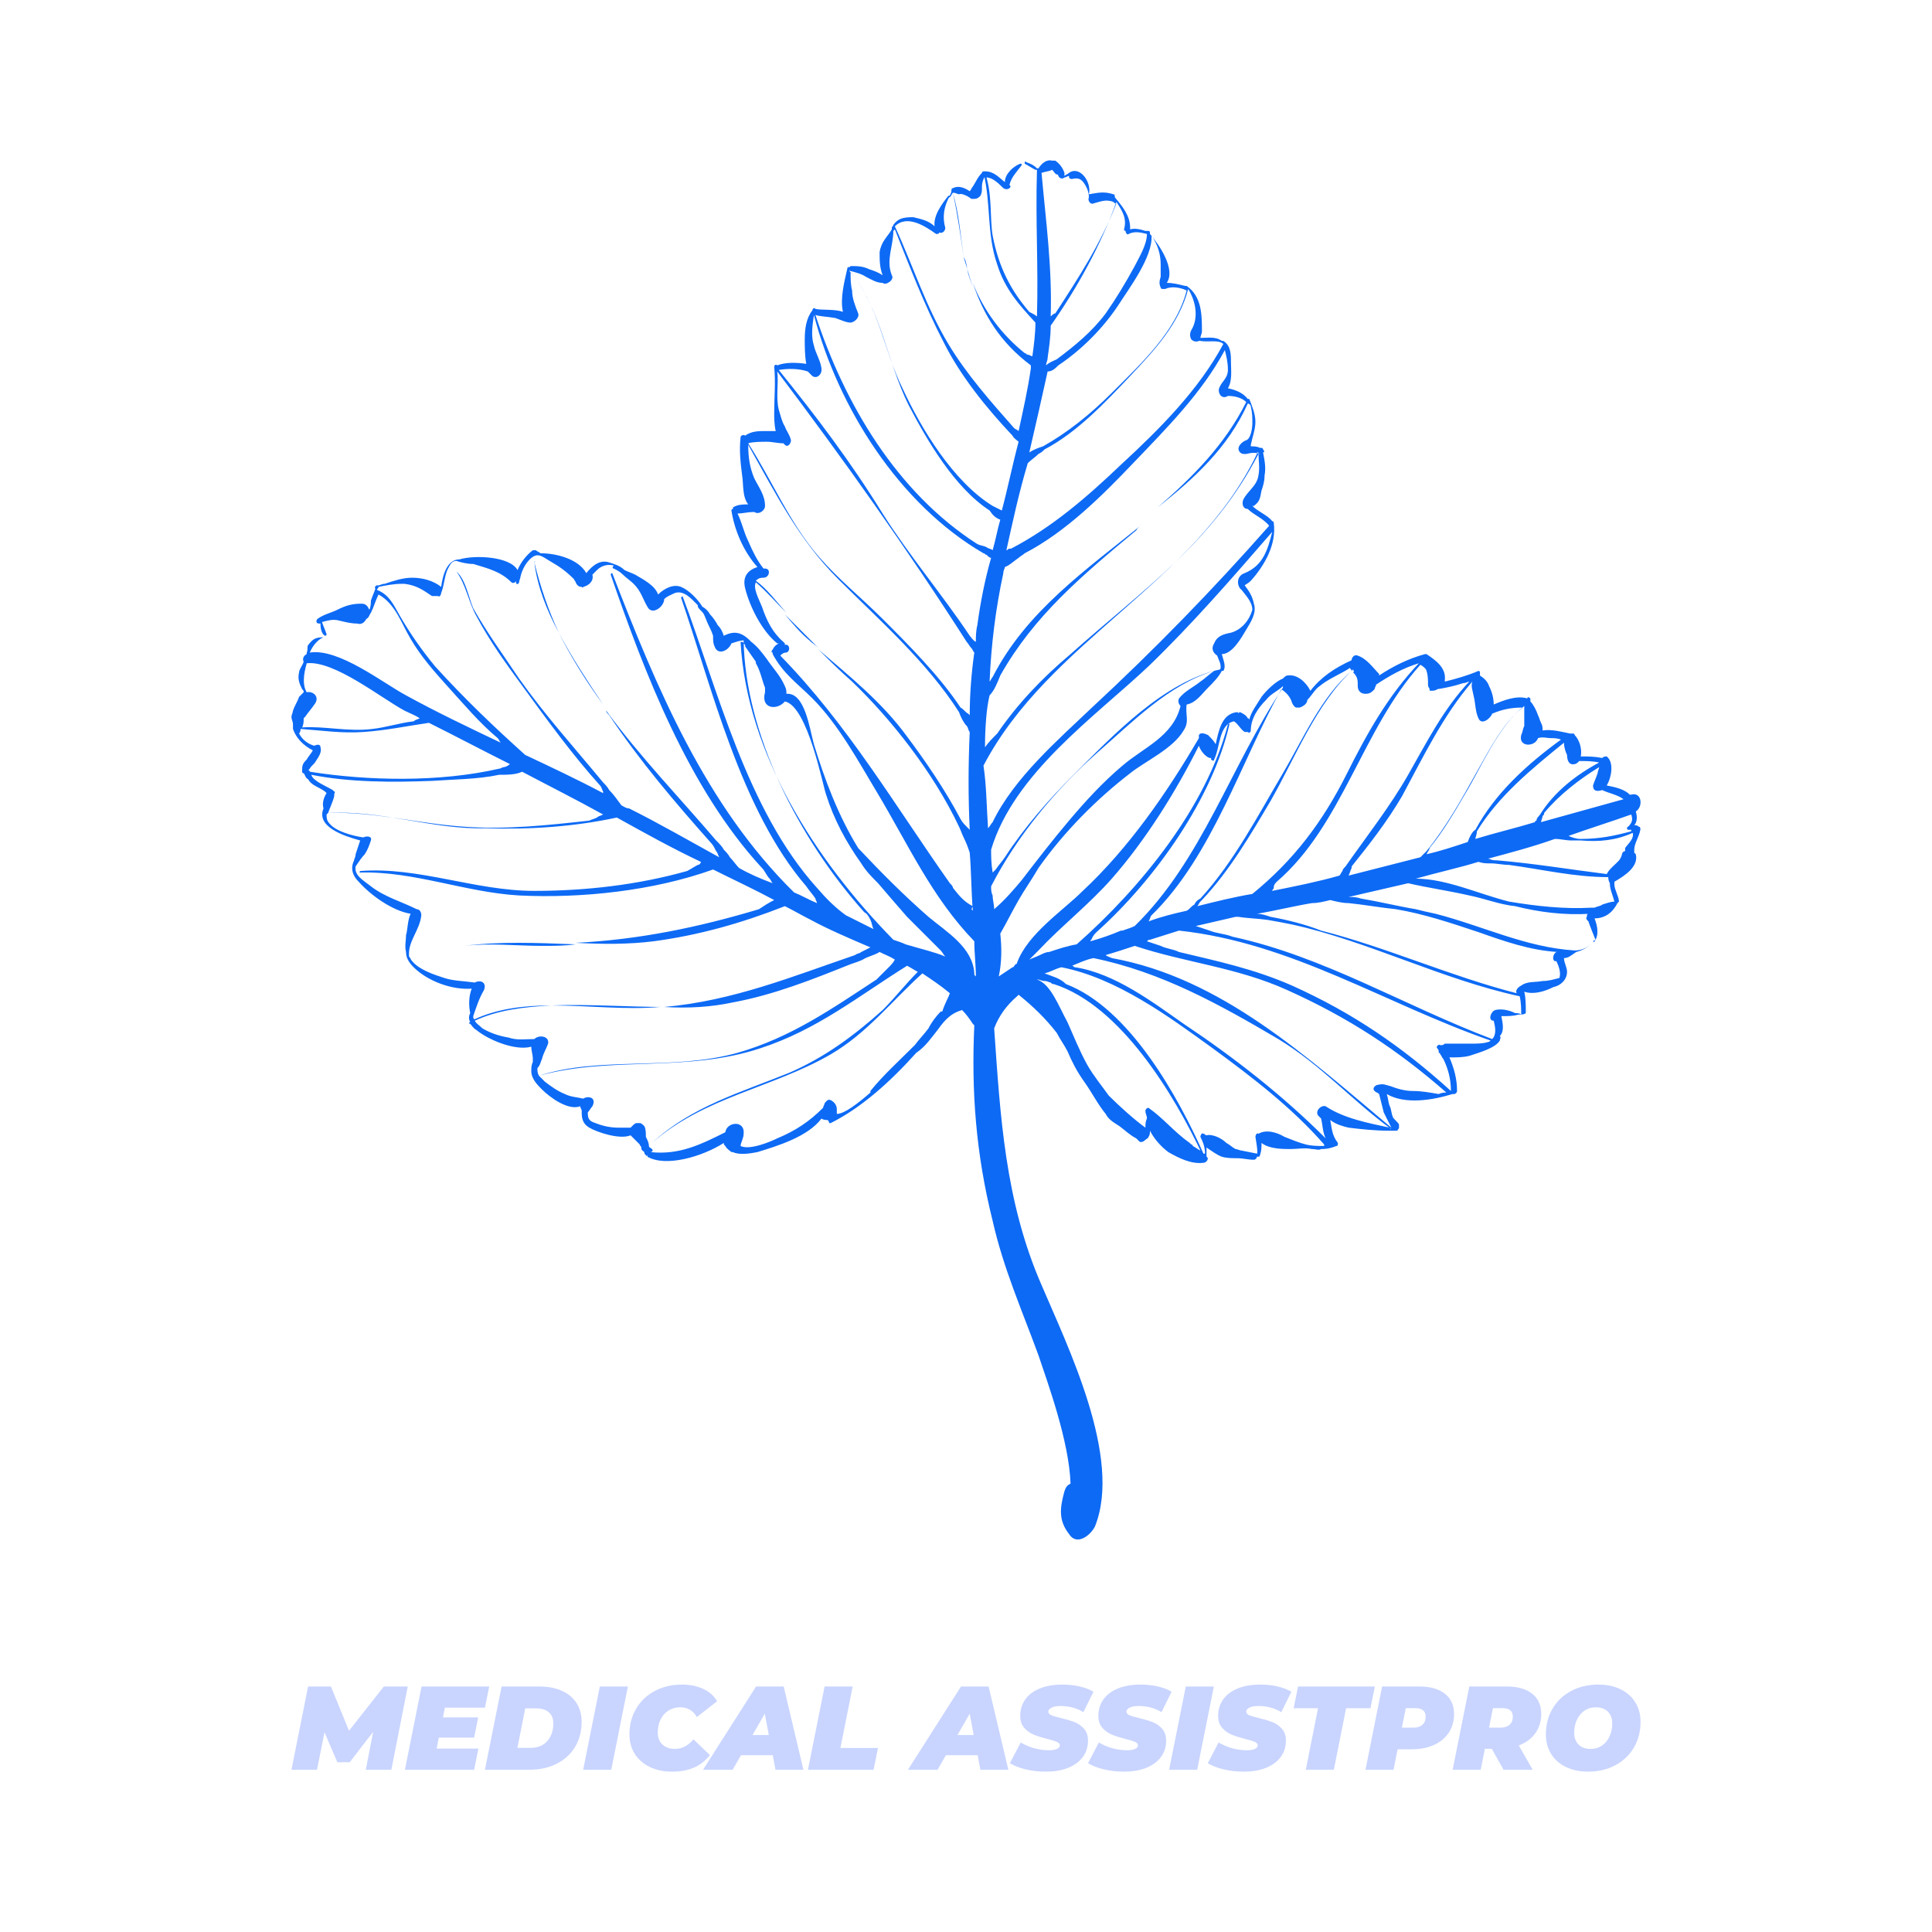 <svg version="1.1" preserveAspectRatio="none" xmlns="http://www.w3.org/2000/svg" width="500" height="500" viewBox="0 0 500 500"><svg viewBox="605.917 171.75 318.166 380" width="349.146" height="417" x="75.427px" y="41.5px" xmlns="http://www.w3.org/2000/svg" xmlns:xlink="http://www.w3.org/1999/xlink" preserveAspectRatio="none"><defs></defs><style>.aD6z1nYkhcolor065d8c50-a47e-45f2-a55c-f088043ad9c6 {fill:#C9D5FF;fill-opacity:1;}.aIptOCySncolors-0065d8c50-a47e-45f2-a55c-f088043ad9c6 {fill:#0D6AF5;fill-opacity:1;}.aIptOCySncolors-3065d8c50-a47e-45f2-a55c-f088043ad9c6 {fill:#242424;fill-opacity:1;}.aIptOCySncolors-4065d8c50-a47e-45f2-a55c-f088043ad9c6 {fill:#3F3F3F;fill-opacity:1;}.aIptOCySncolors-5065d8c50-a47e-45f2-a55c-f088043ad9c6 {fill:#A8A7A7;fill-opacity:1;}.aIptOCySncolors-6065d8c50-a47e-45f2-a55c-f088043ad9c6 {fill:#D9D9D9;fill-opacity:1;}.aIptOCySncolors-7065d8c50-a47e-45f2-a55c-f088043ad9c6 {fill:#BC9601;fill-opacity:1;}.icon2065d8c50-a47e-45f2-a55c-f088043ad9c6 {fill:#EBC42A;fill-opacity:1;}.icon3-str065d8c50-a47e-45f2-a55c-f088043ad9c6 {stroke:#777777;stroke-opacity:1;}.icon3065d8c50-a47e-45f2-a55c-f088043ad9c6 {fill:#777777;fill-opacity:1;}</style><g opacity="1" transform="rotate(0 605.917 171.75)">
<svg width="318.166" height="325.252" x="605.917" y="171.75" version="1.1" preserveAspectRatio="none" viewBox="5.1 6.28 88.312 90.279">
  <g transform="matrix(1 0 0 1 0 0)" class="aIptOCySncolors-0065d8c50-a47e-45f2-a55c-f088043ad9c6"><path d="M48.4,8.4c0.4,1.4,0.5,2.8,0.7,4.2C48.9,11.2,48.7,9.8,48.4,8.4c-0.1,0.1-0.1,0.2-0.2,0.3c0,0-0.1,0-0.1,0  c0.1-0.1,0.2-0.3,0.2-0.4c0-0.1,0-0.2,0.1-0.2c0.4-0.2,0.8,0,1.1,0.2c0.1-0.1,0.1-0.2,0.2-0.3c0.2-0.3,0.3-0.6,0.6-0.9  c0-0.1,0.1-0.1,0.2-0.1c0.6,0,0.9,0.4,1.3,0.7c0-0.5,0.5-1,1-1.2c0.1,0,0.1,0,0.1,0.1c-0.3,0.4-0.7,0.8-0.8,1.3  C52.3,8,52,8.3,51.7,8.1c-0.3-0.3-0.7-0.7-1.1-0.7c-0.1,0-0.1,0-0.1-0.1c-0.1,0.2-0.2,0.4-0.2,0.7c0,0.3,0,0.4-0.1,0.6  c-0.1,0.1-0.2,0.2-0.4,0.2c-0.1,0-0.1,0-0.2,0c-0.1-0.1-0.6-0.4-0.8-0.3C48.7,8.5,48.6,8.4,48.4,8.4C48.5,8.3,48.5,8.4,48.4,8.4z   M93,51.4c0,0.1,0,0.1,0,0.2c0,0,0.1,0.1,0.1,0.1c0.2,0.8-0.7,1.4-1.4,1.8c0,0.1,0,0.1,0,0.2c0,0.3,0.3,0.8,0.3,1.1c0,0,0,0,0,0  c0,0,0,0,0,0c0,0,0,0,0,0c0,0,0,0,0,0c0,0-0.1,0.1-0.1,0.1c0,0,0,0,0,0c-0.3,0.6-0.8,1-1.5,1c0.2,0.5,0.3,1.1,0,1.5  c0,0.1-0.1,0-0.1,0c-0.3,0.4-0.7,0.6-1.1,0.7c-0.3,0.2-0.5,0.4-0.8,0.4c0,0.3,0.2,0.6,0.2,0.9c0,0.5-0.4,0.9-0.9,1  c-0.6,0.3-1.3,0.5-1.9,0.3c0.1,0.4,0.1,0.9,0.1,1.3c0,0,0,0,0,0c0,0,0,0,0,0c0,0,0,0.1,0,0.1c-0.1,0.1-0.3,0.1-0.5,0.1  c-0.3,0.1-0.7,0.1-1.1,0.1c0.1,0.5,0.2,1-0.1,1.3c0.1,0.1,0,0.2,0,0.3c-0.3,0.5-1.4,0.8-2,1c-0.4,0.1-0.8,0.1-1.2,0.1  c0,0-0.1,0-0.1,0c0.3,0.7,0.5,1.4,0.5,2.2c0,0.1-0.1,0.2-0.2,0.2c0,0-0.1,0-0.1,0c0,0,0,0,0,0c-1.3,0.4-3.1,0.7-4.3,0  c0.1,0.3,0.1,0.6,0.2,0.8c0.1,0.2,0.1,0.5,0.2,0.7c0,0.1,0.4,0.4,0.4,0.5c0,0.1,0,0.1,0,0.2c0,0.1-0.1,0.1-0.1,0.2  c-0.1,0-0.3,0-0.4,0c0,0,0,0,0,0c-0.1,0-0.1,0-0.2,0c0,0,0,0,0,0c-0.8,0-1.8-0.1-2.6-0.2c-0.4-0.1-0.8-0.2-1.2-0.5  c0.1,0.5,0.1,1,0.5,1.5c0,0.1,0,0.2-0.1,0.2C73,71,72.7,71,72.5,71c-0.2,0.1-0.3,0-0.6,0C71.4,70.9,71,71,70.5,71  c-0.5,0-1.4,0-1.9-0.4c0,0.3,0,0.5-0.1,0.8c0,0,0,0.1-0.1,0.1c0,0,0,0-0.1,0c0,0.1-0.1,0.2-0.2,0.2c-0.4,0-0.7-0.1-1.1-0.1  c-0.3,0-0.7,0-1-0.1c-0.3-0.1-0.7-0.4-1-0.6c0,0.2,0,0.4,0,0.6c0,0,0,0,0,0c0.2,0.1,0,0.4-0.2,0.4c-0.8,0.1-1.6-0.3-2.3-0.7  c-0.4-0.3-0.9-0.8-1.2-1.4c0,0.1,0,0.3-0.1,0.4c0,0.1-0.1,0.1-0.2,0.2c-0.1,0.1-0.3,0.2-0.4,0.1c-0.1-0.1-0.1-0.1-0.2-0.2  c-0.4-0.2-0.7-0.5-1.1-0.8c-0.3-0.2-0.7-0.4-0.9-0.8c-0.5-0.6-0.9-1.4-1.4-2.1c-0.5-0.7-0.8-1.3-1.1-2c-0.2-0.4-0.5-0.8-0.7-1.2  c-0.7-0.9-1.5-1.7-2.5-2.5c0,0-0.1,0.1-0.1,0.1c-0.7,0.6-1.2,1.3-1.5,2.1c0.4,5.7,0.7,11.3,3.1,16.8c1.7,4,5.3,11.3,3.5,15.8  c-0.3,0.6-1.2,1.3-1.7,0.5c-0.7-0.9-0.6-1.7-0.3-2.8c0.1-0.3,0.2-0.4,0.4-0.5c-0.1-2.8-1.5-6.6-2.1-8.4c-1.1-3-2.3-5.7-3-8.8  c-1.1-4.4-1.4-8.5-1.2-12.8c0,0-0.1-0.1-0.1-0.1c-0.2-0.3-0.4-0.6-0.7-0.9c-0.7,0.2-1.1,0.6-1.6,1.3c-0.4,0.5-0.8,1.1-1.4,1.5  c-1.7,1.9-3.6,3.6-5.6,4.6c0,0-0.1,0-0.1,0c0-0.1-0.1-0.2-0.1-0.2c-0.1,0-0.3,0-0.4-0.1c-0.9,1.2-2.9,1.8-4.2,2.2  c-0.5,0.1-1.2,0.2-1.6,0c0,0-0.1,0-0.1,0c-0.1-0.1-0.3-0.2-0.4-0.4c-0.1-0.1-0.1-0.1-0.1-0.2c-1.4,0.9-3.8,1.6-5,0.9  c0,0,0-0.1,0-0.1c0,0,0,0,0,0c0,0,0,0,0,0c0,0-0.1,0.1-0.1,0c-0.1-0.1-0.1-0.1-0.1-0.2c-0.1-0.1-0.2-0.1-0.2-0.3  c0-0.1-0.1-0.1-0.1-0.2c-0.1-0.1-0.2-0.2-0.4-0.4c0,0-0.1-0.1-0.1-0.1c0,0,0,0-0.1-0.1c-0.7,0.3-2.2-0.2-2.7-0.5  c-0.5-0.3-0.5-0.7-0.5-1.1c0-0.1-0.1-0.2-0.1-0.3c0,0,0,0,0,0c-0.8,0.3-2-0.6-2.5-1.1c-0.3-0.3-0.7-0.7-0.7-1.2c0-0.2,0-0.4,0.1-0.6  c0-0.1,0-0.1,0-0.2c0-0.3-0.1-0.5-0.1-0.8c-1.1,0.3-2.9-0.5-3.6-1.1c-0.2-0.1-0.3-0.3-0.4-0.4c0,0,0,0,0,0c-0.1,0-0.1-0.1,0-0.1  c-0.1-0.2-0.1-0.4,0-0.6c-0.1-0.5-0.1-1.1,0.1-1.6c-1.3,0.1-2.9-0.5-3.8-1.4c-0.4-0.4-0.5-0.7-0.5-1c-0.1-0.4,0-0.7,0-1.1  c0.1-0.3,0.1-1,0.3-1.4c-1.2-0.2-2.6-1.2-3.4-2.1C9,53,9,52.5,9.2,52.1c0-0.1,0.1-0.2,0.1-0.4c0.1-0.3,0.2-0.6,0.3-0.9  c-1.1-0.3-2.9-0.9-2.4-2.1c-0.1-0.3,0-0.7,0.2-1c0,0,0,0-0.1-0.1c-0.4-0.3-0.9-0.4-1.1-0.8C6,46.7,6,46.5,5.9,46.4  c0,0-0.1,0-0.1-0.1c0-0.4,0-0.5,0.3-0.8c0.1-0.2,0.3-0.4,0.4-0.6c-0.6-0.3-1.1-0.8-1.3-1.4c0-0.1,0-0.2,0-0.3c0-0.2-0.1-0.3-0.1-0.5  c0-0.1,0.1-0.3,0.1-0.4c0.1-0.3,0.3-0.6,0.4-0.9c0.1-0.1,0.2-0.2,0.3-0.3C5.9,41,5.9,41,5.8,40.9c-0.2-0.4-0.3-0.7-0.2-1.1  c0-0.2,0.2-0.4,0.3-0.7c-0.1-0.2,0-0.4,0.2-0.5c0,0,0,0,0-0.1c0.1-0.2,0-0.4,0.1-0.5c0.3-0.4,0.5-0.5,1-0.5c0,0,0,0,0,0  c-0.3,0.1-0.7,0.5-0.9,1c1.9-0.3,4.8,2,6.3,2.8c2,1.1,4.1,2.1,6.2,3.1c-0.1-0.1-0.1-0.2-0.2-0.3c-1.2-1-2.2-2.2-3.2-3.3  c-0.9-1-1.8-2-2.5-3.2c-0.6-1-1-2.3-2.1-2.9c-0.2,0.4-0.3,0.8-0.5,1.2c-0.1,0.1-0.1,0.3-0.3,0.4c0,0,0,0,0,0  c-0.1,0.2-0.3,0.4-0.6,0.3c-0.4,0-0.8-0.1-1.2-0.2c-0.4-0.1-0.7,0-1.1,0.1c0.1,0.3,0.2,0.5,0.3,0.8c0,0.1-0.1,0.1-0.1,0.1  C7.1,37.3,7,37,7,36.6c0,0,0,0-0.1,0c-0.2,0-0.2-0.2-0.1-0.3c0.4-0.3,0.9-0.4,1.3-0.6c0.6-0.3,1-0.4,1.6-0.4c0.3,0,0.4,0.2,0.5,0.4  c0.1-0.2,0.1-0.5,0.1-0.6c0.1-0.3,0.2-0.5,0.3-0.8c-0.1,0,0-0.2,0.1-0.2c0,0,0.1,0,0.1,0c0,0,0,0,0,0c0.1,0,0.2-0.1,0.4-0.1  c0.6-0.2,1.2-0.4,1.8-0.4c0.7,0,1.4,0.2,1.9,0.6c0,0,0,0,0,0c0.1-0.8,0.4-1.8,1.2-1.8c1-0.3,3.3-0.2,3.8,0.7c0.2-0.5,0.6-1,1-1.3  c0,0,0.1,0,0.2,0c0.1,0.1,0.2,0.1,0.3,0.2c1.1,0,2.5,0.4,3,1.3c0.4-0.5,0.9-0.9,1.5-0.7c0.3,0.1,0.7,0.2,1,0.5  c0.2,0.1,0.5,0.2,0.7,0.3c0.5,0.3,1.3,0.7,1.5,1.3c0.4-0.4,1-0.7,1.5-0.5c0.5,0.2,1.1,0.8,1.4,1.3c0.2,0.1,0.4,0.3,0.5,0.5  c0.2,0.2,0.4,0.5,0.5,0.7c0.2,0.2,0.3,0.4,0.4,0.7c0.6-0.3,1.1-0.3,1.7,0.3c0,0,0,0,0.1,0.1c0.4,0.3,0.7,0.7,1,1.1  c0.4,0.6,0.9,1.1,1.2,1.8c0.1,0.2,0.1,0.3,0.1,0.5c1.2-0.1,1.5,2.2,1.8,3.3c0.7,2.3,1.6,4.7,2.9,6.8c1.5,1.6,3,3.1,4.6,4.5  c1.2,1,2.9,2,3,3.7c0,0,0,0.1,0,0.1c0,0,0.1,0.1,0.1,0.1c0-0.8-0.1-1.5-0.1-2.3c-2.8-2.9-4.3-6.3-6.4-9.8c-1.2-2-2.5-4.4-4.2-6.1  c-1-1-1.9-1.6-2.6-2.9c0,0,0,0,0-0.1c-0.1,0-0.1-0.1,0-0.2c0.1-0.2,0.2-0.3,0.4-0.4c0,0-0.1,0-0.1,0c-1-0.8-1.8-2.4-2.1-3.6  c-0.2-0.8,0.2-1.2,0.8-1.4c-0.9-1-1.5-2.4-1.7-3.7c0,0,0-0.1,0.1-0.1c0,0,0-0.1,0-0.1c0.3-0.2,0.7-0.2,1-0.2  c-0.4-0.5-0.3-1.3-0.4-1.9c-0.1-0.8-0.2-1.6-0.1-2.5c0-0.1,0.2-0.2,0.3-0.1c0.4-0.3,0.9-0.3,1.3-0.3c0.2,0,0.4,0,0.7,0  c-0.1-0.4-0.1-0.9-0.1-1.2c0-1,0.1-2,0-3c0-0.1,0.1-0.2,0.2-0.1c0.5-0.2,1.2-0.2,1.9-0.1c-0.1-0.5-0.1-1.2-0.1-1.6  c0-0.7,0.1-1.4,0.5-1.9c0,0,0,0,0,0c0-0.1,0.1-0.2,0.2-0.1c0.3,0.1,1.3,0,1.8,0.2c-0.2-0.9,0.1-2,0.3-2.9c0,0,0.1-0.1,0.1,0  c0,0,0.1-0.1,0.1-0.1c0.4,0,0.8,0,1.2,0.2c0.3,0.1,0.6,0.2,0.9,0.4c-0.2-0.5-0.2-1-0.2-1.5c0.1-0.7,0.5-1,0.8-1.5c0,0,0,0,0-0.1  c0-0.1,0.1-0.1,0.1-0.2c0,0,0,0,0,0c0,0,0,0,0,0c0.3-0.4,0.6-0.5,1.3-0.5c0.4,0.1,1,0.2,1.4,0.6c-0.1-0.7,0.5-1.5,0.9-2  c0,0,0.1,0,0.1,0c-0.4,0.7-0.5,1.4-0.3,2.1c0,0.2-0.2,0.4-0.4,0.3c0,0.1-0.1,0.1-0.2,0.1c-0.7-0.5-1.9-1.3-2.7-0.5  c1.2,2.6,2,5.2,3.5,7.7c1.2,2,2.8,3.8,4.3,5.5c0.1,0.1,0.2,0.1,0.3,0.2c0.3-1.4,0.6-2.7,0.8-4.1c0-0.1,0-0.1,0-0.2  c-2-1.5-3.1-3.3-3.8-5.4c0.7,1.8,1.9,3.4,3.4,4.6c0.1,0,0.1,0.1,0.2,0.1c0.1,0,0.2,0.1,0.3,0.1c0.1-0.7,0.2-1.5,0.2-2.2  c-1.1-1.2-2-2.2-2.5-3.8c-0.7-2-0.4-4-0.9-6c0,0,0-0.1,0.1,0C51,8.5,50.8,10,51,11.2c0.4,2.1,1.2,3.6,2.4,5c0.2,0.1,0.4,0.2,0.5,0.3  c0.1-3.2-0.1-6.3,0-9.5c0,0,0-0.1,0-0.1c0,0,0,0,0,0c0,0,0,0,0,0c0,0,0,0-0.1,0c-0.2-0.1-0.5-0.3-0.7-0.4c0,0,0,0,0-0.1c0,0,0,0,0,0  c0,0,0-0.1,0.1,0c0,0,0,0,0,0c0.3,0.1,0.5,0.2,0.7,0.4c0,0,0,0,0,0c0,0,0,0,0,0c0,0,0,0,0,0c0,0,0,0,0.1,0c0.2-0.3,0.5-0.6,0.9-0.5  c0.1,0,0.2,0,0.2,0c0.3,0.2,0.5,0.5,0.6,0.8c0,0.1,0,0.1,0,0.2c0.1-0.1,0.2-0.1,0.3-0.2c0,0,0,0,0,0c0.7-0.5,1.5,0.6,1.3,1.4  c0.6-0.1,1-0.2,1.6,0c0.1,0,0.1,0.1,0.1,0.2c0.5,0.6,1,1.2,1,2c0,0,0,0.1,0,0.1c0.3-0.1,0.7,0,1,0.1c0,0,0.1,0,0.1,0l0,0  c0,0,0.1,0,0.1,0c0.1,0,0.1,0.1,0.1,0.2c0.6,0.7,1.7,2.3,1.1,3.2c0.4,0,0.8,0.1,1.2,0.2c0,0,0.1,0,0.1,0c1,0.7,1,1.9,1,3  c0,0.1-0.1,0.3-0.1,0.4c0.5,0,1-0.1,1.4,0.2c0,0,0,0,0.1,0c0.5,0.3,0.5,0.9,0.5,1.4c0,0.5,0.1,1.2-0.2,1.7c0.5,0.1,1,0.3,1.3,0.7  c0,0,0.1,0,0.1,0c0.2,0.5,0.4,1,0.4,1.5c0,0.5-0.2,1-0.3,1.5c0,0,0,0,0,0.1c0.2,0,0.4,0,0.6,0.1c0,0,0.1,0,0.1,0c0,0,0,0,0,0  c0,0,0.1,0,0.1,0.1c0.1,0.1,0.1,0.2,0,0.2c0.1,0.5,0.2,1,0.1,1.5c0,0.4-0.1,0.7-0.2,1c-0.1,0.5-0.1,0.7-0.5,1c0,0,0,0-0.1,0  c0.4,0.4,1,0.6,1.3,1c0,0,0.1,0,0.1,0.1c0.2,1.4-0.6,2.8-1.5,3.8c-0.2,0.2-0.3,0.2-0.4,0.3c0.3,0.4,0.5,0.7,0.6,1.2c0,0,0,0,0,0  c0.2,0.6-0.2,1.2-0.5,1.7c-0.3,0.5-0.9,1.6-1.6,1.6c0.1,0.4,0.3,0.8,0.1,1.1c0,0,0,0-0.1,0c-0.2,0.4-0.6,0.8-0.9,1.1  c-0.4,0.4-0.8,1-1.4,1.1c-0.1,0.7,0.2,1.1-0.2,1.7c-0.7,1.2-2.5,2-3.5,2.8c-2.2,1.7-4.3,3.8-6,6.2c-0.4,0.7-0.9,1.4-1.3,2.1  c-0.4,0.7-0.8,1.5-1.2,2.2c0.1,0.9,0.1,1.9-0.1,2.8c0.3-0.2,0.6-0.4,0.9-0.6c0.1,0,0.1-0.1,0.2-0.2c0,0,0.1,0,0.1-0.1  c0.7-1.9,3-3.4,4.3-4.7c3-2.8,5.5-6.4,7.6-10c0-0.1,0-0.2,0-0.2c0.1-0.2,0.4-0.1,0.6,0c0.2,0.2,0.4,0.4,0.5,0.6  c0.2-0.9,0.4-2,1.4-2.1c0.1,0,0.1,0.1,0.1,0.1c0,0,0,0,0,0c0,0,0,0,0,0c0,0,0-0.1,0.1-0.1c0.2,0.1,0.4,0.2,0.5,0.4  c0.1,0,0.1,0.1,0.1,0.1c0.1-0.5,0.5-1,0.8-1.5c0.3-0.4,0.9-1,1.4-1.2c0.1-0.1,0.2-0.2,0.3-0.2c0.6-0.1,1.2,0.4,1.5,1c0,0,0,0,0,0  c0.7-0.9,1.6-1.5,2.7-2c0-0.2,0.2-0.4,0.4-0.3c0.6,0.2,1,0.8,1.4,1.2c0,0,0,0.1,0,0.1c0.9-0.6,1.9-1.1,3-1.4c0.1,0,0.1,0,0.1,0  c0.6,0.4,1.3,0.9,1.2,1.7c0,0,0,0,0,0.1c0.8-0.2,1.5-0.4,2.2-0.7c0,0,0.1,0,0.1,0.1c0,0.1,0,0.1,0,0.2c0.3,0.2,0.5,0.4,0.6,0.7  c0.2,0.4,0.3,0.8,0.3,1.2c0.7-0.3,1.5-0.6,2.2-0.4c0,0,0,0,0,0c0,0,0,0,0,0c0-0.1,0.1-0.1,0.2,0c0,0.1,0,0.1,0,0.2c0,0,0,0,0,0  c0.2,0.2,0.4,0.6,0.5,0.9c0.1,0.2,0.1,0.3,0.2,0.5c0.1,0.2,0.1,0.3,0.1,0.5c0.6-0.1,1.3,0.1,1.8,0.2c0,0,0.1,0,0.1,0c0,0,0,0,0,0  c0,0,0.1,0,0.1,0c0.1,0,0.1,0.1,0.1,0.1c0.3,0.3,0.5,0.9,0.4,1.4c0.5,0,0.9,0,1.4,0.1c0.1-0.1,0.2-0.1,0.3-0.1c0,0,0,0,0,0  c0.5,0.4,0.3,1.4,0,1.9c0,0,0,0,0,0c0.5,0.1,1,0.2,1.4,0.5c0,0,0.1,0.1,0.1,0.1c0,0,0.1,0,0.1,0c0.7-0.2,0.8,0.8,0.3,1.1  c0.1,0.3,0.1,0.7-0.1,0.9c0.1,0,0.2,0,0.3,0.1c0.1,0,0.1,0.1,0.1,0.2C93.3,50.6,93,51,93,51.4z M34.5,37.8c0.4,7.3,4.9,14.3,10,19.5  c0.3,0.1,0.6,0.2,0.8,0.3c1,0.3,1.9,0.5,2.6,0.8c-0.1-0.1-0.2-0.3-0.3-0.4c-0.7-0.7-1.5-1.5-2.2-2.2c-0.7-0.8-1.3-1.5-1.9-2.2  c-0.4-0.4-0.8-0.8-1.1-1.3c-1-1.4-1.8-2.9-2.3-4.5c-0.2-0.5-1.2-5.8-2.7-6.1c-0.5,0.6-1.6,0.5-1.3-0.6c0-0.1,0-0.2,0-0.3  c-0.2-0.5-0.3-1.1-0.6-1.6c0,0,0,0,0-0.1c-0.2-0.3-0.5-0.7-0.7-1c0,0,0-0.1,0-0.1c0,0,0,0-0.1-0.1C34.7,37.8,34.6,37.8,34.5,37.8z   M15,34.9C15,34.9,15,34.9,15,34.9C15,34.9,15,34.9,15,34.9C15,34.9,15,34.9,15,34.9z M20.4,45.2c1.7,0.8,3.4,1.6,5.1,2.5  c0,0,0-0.1,0-0.1c-0.1-0.2-0.1-0.3-0.2-0.4c-1.8-2-3.4-4.2-5-6.4c-1.1-1.5-2.2-3-3.1-4.7c-0.5-0.9-0.7-2.1-1.3-2.9c0,0,0-0.1,0,0  c0.6,0.5,0.8,1.7,1.1,2.4c0.9,1.6,2,3.1,3,4.6c1.7,2.4,3.6,4.5,5.5,6.8c0.1,0.1,0.3,0.3,0.4,0.5c0.3,0.3,0.5,0.6,0.8,1  c0.2,0.1,0.3,0.2,0.5,0.2c2,1,3.9,2.1,5.9,3.2c-0.1-0.2-0.1-0.3-0.2-0.4c-0.1-0.2-0.2-0.4-0.3-0.5c-2.4-2.7-4.7-5.4-6.7-8.4  c-0.1-0.1-0.2-0.2-0.2-0.3c2.2,3,4.9,5.8,7.2,8.5c0.2,0.2,0.4,0.4,0.5,0.6c0.1,0.1,0.3,0.3,0.4,0.5c0.2,0.2,0.4,0.5,0.6,0.7  c0.7,0.4,1.4,0.7,2.2,1c-0.1-0.1-0.1-0.2-0.2-0.3c-0.2-0.2-0.3-0.5-0.5-0.7c-4.8-5.2-7.7-12.8-9.9-19.2c0-0.1,0.1-0.1,0.1-0.1  c2.9,7.5,6.1,15.2,11.9,20.9c0.5,0.2,1,0.5,1.5,0.7c0-0.1-0.1-0.2-0.1-0.3c-0.2-0.3-0.4-0.5-0.6-0.8c-4.3-5-6.2-13.1-8.2-18.9  c0,0,0.1-0.1,0.1-0.1c2.3,6.1,4.2,14,8.8,19.1c0,0,0,0,0,0c0,0,0,0,0,0c0.6,0.7,1.2,1.3,1.9,1.8c0.6,0.3,1.2,0.6,1.8,0.9  c-0.1-0.2-0.1-0.4-0.2-0.6c-0.1-0.2-0.2-0.4-0.4-0.5c-4.3-4.8-7.8-11.7-7.9-17.8c-0.2,0-0.5,0.1-0.8,0.2c-0.2,0.5-0.9,0.8-1.1,0.2  c-0.1-0.2-0.1-0.4-0.1-0.7c-0.1-0.3-0.2-0.5-0.3-0.7c-0.1-0.2-0.2-0.5-0.3-0.7c-0.1-0.2-0.3-0.3-0.4-0.5c0,0,0-0.1,0-0.1  c-0.4-0.4-0.9-1-1.5-0.8c-0.2,0.1-0.5,0.2-0.7,0.4c0,0.5-0.8,1.1-1.1,0.5c-0.3-0.5-0.4-1-0.9-1.5c-0.2-0.2-0.5-0.4-0.7-0.6  c-0.2-0.2-0.4-0.3-0.6-0.4c-0.1,0-0.1-0.1,0-0.2c-0.4-0.1-0.8,0-1.1,0.3c-0.1,0.1-0.2,0.2-0.3,0.3c0.1,0.4-0.2,0.7-0.6,0.8  c0,0,0,0,0,0c0,0.1-0.1,0-0.1,0c-0.2,0-0.3-0.1-0.4-0.3c0-0.1-0.1-0.1-0.1-0.2c-0.5-0.5-0.9-0.8-1.6-1.2c-0.5-0.3-0.8-0.6-1.3-0.1  c-0.3,0.3-0.5,0.7-0.6,1.1c0,0,0,0,0,0c0,0,0,0,0,0c0,0.1-0.1,0.3-0.1,0.4c0,0.1-0.2,0.2-0.2,0c0,0,0,0,0-0.1c0,0.1-0.2,0.2-0.3,0.1  c-0.7-0.7-1.5-0.9-2.5-1.2c-0.4,0-0.8-0.1-1.1-0.2c-0.3,0-0.4,0.2-0.6,0.6c-0.2,0.5-0.2,1-0.4,1.5c0,0,0,0,0,0  c0,0.1-0.1,0.3-0.2,0.2c0,0,0,0-0.1,0c-0.1,0-0.2,0-0.3,0c-0.6-0.4-1-0.7-1.8-0.8c-0.1,0-0.2,0-0.2,0c-0.5,0-1,0.1-1.5,0.2  c0,0.1-0.1,0.1-0.1,0.2c0.8,0.3,1.1,1,1.5,1.7c0.7,1.2,1.4,2.2,2.3,3.3C16.5,41.6,18.4,43.4,20.4,45.2z M5.8,43.4  c1.5-0.1,3,0.3,4.6,0.1c0.9-0.1,1.8-0.4,2.7-0.5c0.1-0.1,0.2-0.1,0.4-0.2c-0.3-0.2-0.6-0.3-1-0.5c-1.5-0.8-4.6-3.3-6.4-3.1  c0,0,0,0,0,0c-0.2,0.7-0.3,1.4,0,1.9c0.4-0.1,0.9,0.3,0.5,0.8c-0.2,0.3-0.4,0.5-0.6,0.8c0,0,0,0-0.1,0.1C5.9,43,5.9,43.2,5.8,43.4z   M6.3,46.3c3.8,0.6,8.5,0.7,12.4-0.2c0.1,0,0.2-0.1,0.3-0.1c0.1,0,0.3-0.1,0.4-0.2c-1.8-0.9-3.5-1.8-5.3-2.7  c-1.4,0.2-2.8,0.5-4.3,0.6c-1.4,0.1-2.7-0.1-4.1-0.2c0,0.2-0.1,0.3-0.1,0.3c0.2,0.4,0.6,0.7,1,0.8c0.2-0.1,0.4-0.1,0.4,0.1  c0.1,0.3-0.1,0.6-0.3,0.9c-0.1,0.2-0.3,0.3-0.4,0.5c0,0-0.1,0.1-0.1,0.1C6.3,46.2,6.3,46.3,6.3,46.3z M7.8,47.5  C7.9,47.5,7.9,47.5,7.8,47.5c0.1,0.1,0.1,0.1,0.1,0.1c0.1,0,0,0.1,0,0.2c0,0,0,0.1,0,0.1c-0.1,0.4-0.3,0.8-0.4,1.1  c3-0.1,5.9,0.7,8.9,0.9c2.8,0.2,5.5-0.1,8.2-0.4c0.2-0.1,0.3-0.1,0.5-0.2c0.1-0.1,0.2-0.1,0.4-0.2c-1.8-1-3.6-1.9-5.3-2.8  c-0.4,0.2-1,0.2-1.5,0.2c-1.4,0.3-3,0.3-4.4,0.4c-2.6,0.1-5.4,0.1-7.9-0.4C6.5,46.9,7.3,47.2,7.8,47.5z M21.3,66.2  c4-1.3,8.7-0.3,13-1.5c3.5-1,6.2-2.9,9.1-4.8c0.3-0.3,0.5-0.5,0.8-0.8c0.1-0.1,0.3-0.3,0.4-0.5c-0.3-0.2-0.6-0.3-1-0.5  c-0.3,0.2-0.8,0.3-1.1,0.5c-0.2,0.1-0.5,0.2-0.8,0.3c-2.5,1-5,2-7.7,2.5c-1.4,0.3-2.9,0.4-4.5,0.3c4.5-0.4,8.4-2,12.5-3.4  c0.1-0.1,0.3-0.1,0.4-0.2c0.2-0.1,0.4-0.2,0.6-0.3c-1.4-0.6-2.8-1.2-3.9-1.8c-0.6-0.3-1.1-0.6-1.7-0.9c-2.8,1.1-5.6,1.9-8.6,2.3  c-1.6,0.2-3.3,0.2-5.1,0.1c4.1-0.2,8-1,12-2.2c0.3-0.2,0.6-0.4,1-0.6c0,0,0,0,0,0c-1.3-0.7-2.6-1.3-4-2c-3.9,1.4-8.6,1.9-12.7,1.7  c-3.5-0.2-6.9-1.6-10.4-1.5c-0.1,0,0-0.1,0-0.1c3.8-0.3,7.5,1.3,11.4,1.3c3.4,0,6.8-0.4,10-1.3c0.2-0.1,0.5-0.3,0.7-0.4  c0.1,0,0.2-0.1,0.2-0.2c-1.9-0.9-3.7-1.9-5.5-2.9c-2.8,0.6-5.7,0.8-8.6,0.7C14.4,50.1,11,48.8,7.5,49c0,0,0,0-0.1,0.1  c0,0.2,0,0.4,0.2,0.6c0.4,0.5,1.5,0.8,2.2,0.9c0.2-0.1,0.6-0.1,0.5,0.2c-0.1,0.3-0.2,0.6-0.4,0.9c-0.2,0.2-0.4,0.5-0.6,0.8  c-0.1,0.6,0.5,0.9,1,1.3c0.9,0.7,2,1,3,1.5c0,0,0,0,0,0c0.2,0,0.3,0.2,0.3,0.4c-0.1,1-0.9,1.7-0.8,2.7c0.1,0.1,0.1,0.2,0.2,0.3  c1.1-0.5,2.2-0.7,3.3-0.9c-1.1,0.2-2.2,0.4-3.3,0.9c0.5,0.6,1.5,0.9,2.1,1.1c0.6,0.2,1.3,0.2,2,0.3c0.4-0.2,0.8,0,0.6,0.5  c-0.3,0.5-0.5,1.1-0.7,1.7c0,0.1,0,0.2,0.1,0.2c1.5-0.7,3.3-0.9,5-0.9c-1.8,0.1-3.5,0.3-5,1c0.1,0.2,0.3,0.3,0.5,0.5  c0.5,0.3,1.1,0.5,1.7,0.6c0.6,0.2,1.1,0.1,1.7,0.1c0.3-0.3,1-0.2,0.9,0.3c-0.1,0.3-0.3,0.6-0.4,1c-0.1,0.2-0.1,0.4-0.3,0.6  c0,0,0,0,0,0C21.2,65.9,21.2,66,21.3,66.2z M48.2,60.8c-0.6-0.5-1.2-0.9-1.8-1.3c-2,1.8-3.6,3.9-6,5.3c-3.8,2.2-8.3,2.8-11.7,5.8  c0,0,0,0,0,0c2.6-2.4,5.8-3.3,9-4.6c2.3-1,4.2-2.4,6.1-4.1c0.8-0.8,1.5-1.7,2.3-2.5c-0.2-0.1-0.5-0.3-0.7-0.4  c-3.2,2-5.9,4.2-9.6,5.4c-4.8,1.6-9.8,0.5-14.5,1.8c0.1,0.1,0.2,0.2,0.4,0.4c0.4,0.3,0.8,0.6,1.3,0.8c0.4,0.2,0.8,0.2,1.2,0.3  c0.3-0.2,0.9-0.1,0.6,0.5c-0.1,0.1-0.2,0.3-0.3,0.4c0,0,0,0.1,0,0.1c0,0.4,0.2,0.5,0.5,0.6c0.5,0.2,1,0.3,1.5,0.3c0.3,0,0.6,0,0.8,0  c0,0,0.1-0.1,0.1-0.1c0.1-0.1,0.2-0.2,0.3-0.2c0.1,0,0.1,0,0.2,0c0.1,0,0.2,0.1,0.3,0.2c0.1,0.2,0.1,0.4,0.1,0.7  c0.1,0.2,0.2,0.4,0.2,0.6c0,0,0,0,0,0c0,0.1,0.1,0.1,0.2,0.2c0.1,0.1,0,0.2-0.1,0.2c1.9,0.2,3.3-0.5,4.9-1.3  c0.1-0.7,1.3-0.8,1.2,0.1c0,0.3-0.2,0.6-0.2,0.8c0.6,0.3,2-0.3,2.4-0.5c1.2-0.5,2.1-1.1,3-2c0-0.1,0.1-0.2,0.1-0.3  c0.1-0.1,0.2-0.3,0.4-0.2c0.2,0.1,0.4,0.3,0.4,0.6c0,0.1,0,0.2,0,0.3c0.5,0,1.4-0.7,2.2-1.4c0,0,0,0,0-0.1c0.8-1,1.9-2,2.9-3  c0.3-0.4,0.6-0.7,0.9-1.1c0.2-0.4,0.5-0.8,0.8-1.1c0,0,0,0,0.1,0C47.9,61.4,48.1,61.1,48.2,60.8z M59.1,9c-1,2.8-2.6,5.7-4.3,8.1  c0,0.7-0.1,1.4-0.2,2.1c0,0.2-0.1,0.3-0.1,0.5c0.2-0.2,0.5-0.3,0.7-0.4c1.2-0.9,2.3-1.8,3.2-3c0.7-1,1.3-2,1.9-3.1  c0.3-0.6,0.8-1.4,0.8-2.1c-0.4-0.1-0.8-0.2-1.2,0c-0.1,0.1-0.2-0.1-0.2-0.2c0,0-0.1,0-0.1-0.1C59.8,10.1,59.5,9.6,59.1,9  C59.2,9,59.2,9,59.1,9z M56.2,7.5c-0.2,0-0.2-0.1-0.2-0.2c-0.1,0-0.2,0.1-0.3,0.1c0,0,0,0,0,0c0,0,0,0,0,0c0,0,0,0,0,0c0,0,0,0,0,0  c0,0,0,0,0,0c-0.1,0.1-0.3,0.1-0.4-0.1c0,0,0-0.1-0.1-0.1C55.1,7.2,55,7,54.9,6.9C54.7,7,54.5,7,54.2,7.1c0.3,3.3,0.7,6.2,0.6,9.4  c0.1-0.1,0.2-0.2,0.3-0.2c1.5-2.3,3-4.6,4-7.2c0,0,0,0,0,0c-0.1,0-0.1,0-0.2-0.1c-0.5-0.2-0.9,0-1.3,0.1c-0.2,0.1-0.4-0.2-0.3-0.4  c0-0.3-0.1-0.6-0.3-0.9C56.8,7.5,56.6,7.4,56.2,7.5z M53.4,25.4c0.3-0.2,0.6-0.3,0.9-0.4c1.6-0.9,3.1-2.1,4.5-3.5  c1.9-1.9,4.2-4,4.9-6.7c-0.4-0.2-1-0.3-1.4-0.1c-0.1,0-0.1,0-0.1,0c-0.1,0-0.2,0-0.2-0.1c-0.1-0.2-0.1-0.4,0-0.7c0-0.3,0-0.5,0-0.8  c0-0.7-0.2-1.3-0.6-1.9c0.1,1.4-1.5,3.5-2.2,4.6c-1,1.5-2.4,2.9-3.9,3.9c-0.2,0.2-0.4,0.4-0.7,0.4c0,0,0,0,0,0  C54.2,21.9,53.8,23.7,53.4,25.4z M51.9,31.8c0.1,0,0.1-0.1,0.2-0.1c0,0,0,0,0.1,0c2.7-1.4,5-3.4,7.2-5.5c2.5-2.3,5.1-4.9,6.7-7.9  c-0.3-0.3-1-0.1-1.5-0.2c0,0,0,0,0,0c0,0-0.1,0-0.1,0c-0.2,0.1-0.4,0-0.5-0.1c0,0,0,0,0,0c-0.1-0.2-0.1-0.4,0-0.6  c0.5-0.8,0.3-1.9-0.2-2.7c0,0,0,0,0,0c-0.6,2.3-2.2,4-3.8,5.7c-1.7,1.8-3.5,3.7-5.6,4.8c-0.1,0.1-0.2,0.2-0.4,0.3  c-0.2,0.2-0.5,0.4-0.7,0.6C52.7,28.1,52.3,30,51.9,31.8z M41.6,13.5C41.6,13.5,41.6,13.5,41.6,13.5c1.9,2.1,2.3,5.3,3.5,7.7  c1.2,2.6,3.3,6.1,5.9,7.7c0.2,0.1,0.4,0.2,0.6,0.3c0.4-1.5,0.7-3,1.1-4.5c-0.1-0.1-0.3-0.2-0.4-0.4c-1.7-1.8-3.4-3.9-4.5-6.1  c-1.3-2.5-2.2-4.9-3.2-7.4c0,0,0,0-0.1,0.1c0,1-0.5,1.9-0.1,2.9c0.2,0.3-0.4,0.7-0.6,0.5c0,0,0,0,0,0c-0.4,0-0.7-0.2-1.1-0.4  C42.4,13.7,42,13.6,41.6,13.5C41.6,13.5,41.6,13.5,41.6,13.5z M39.4,16.4c1.9,5.8,5.3,11.6,10.6,15c0.2,0.1,0.4,0.1,0.6,0.2  c0.1,0.1,0.3,0.1,0.4,0.2c0.2-0.7,0.3-1.3,0.5-2c-0.3-0.1-0.5-0.3-0.7-0.6c-2.3-1.5-4.1-4.6-5.3-6.9c-1.4-2.8-1.8-6.3-3.8-8.7  c0,0.4,0,0.8,0.1,1.2c0,0.5,0.2,1,0.4,1.5c0.1,0.3-0.3,0.6-0.5,0.6c0,0,0,0,0,0c-0.3,0-0.7-0.2-1-0.3C40.1,16.5,39.7,16.5,39.4,16.4  z M49.7,55.4c-0.1-1.3-0.1-2.6-0.2-3.8c-0.1-0.3-0.2-0.6-0.4-1c-0.1-0.2-0.2-0.5-0.3-0.7c-1.7-3.6-4.5-7.1-7-9.5  c-0.8-0.7-1.5-1.4-2.2-2.1c2.1,1.8,4.2,3.5,5.8,5.7c1.2,1.6,2.5,3.5,3.5,5.4c0.1,0.2,0.3,0.4,0.4,0.5c0.1,0.1,0.1,0.1,0.2,0.2  c-0.1-2.1-0.1-4.2,0-6.4c-0.1-0.1-0.1-0.3-0.2-0.4c-0.2-0.2-0.4-0.6-0.5-0.9c-2.1-3.3-5.3-6.1-7.9-8.7c-2.6-2.6-4.1-5.6-5.9-8.8  c0,0.8,0.1,1.5,0.4,2.2c0.3,0.6,0.7,1.1,0.7,1.8c0,0.3-0.4,0.6-0.7,0.4c0,0,0,0,0,0c0,0,0,0-0.1,0c-0.3,0-0.7,0.1-1,0.1  c0.3,0.6,0.4,1.2,0.7,1.8c0.3,0.7,0.6,1.3,1,1.8c0,0,0,0,0.1,0c0.4,0,0.3,0.6-0.1,0.6c-0.3,0-0.4,0.1-0.5,0.2c0.7,0.5,1.3,1.3,2,2.1  c-0.7-0.7-1.3-1.4-2-2c-0.2,0.4,0.2,1.1,0.4,1.6c0.3,0.9,0.7,1.7,1.4,2.3c0,0,0,0,0,0c0,0,0.1,0.1,0.1,0.1c0,0,0,0.1,0,0.1  c0,0,0,0,0,0c0.3-0.1,0.4,0.4,0.1,0.5c-0.2,0-0.3,0.1-0.4,0.2c0,0,0,0,0,0c4.4,4.5,7.5,9.8,11.1,14.9c0.1,0.1,0.2,0.2,0.2,0.3  c0.4,0.5,0.7,0.9,1.3,1.2C49.6,55.3,49.6,55.3,49.7,55.4z M49.8,38.5c-0.1-0.1-0.1-0.2-0.2-0.3c-0.1-0.1-0.2-0.3-0.3-0.4  c-3.9-6.1-8.1-12-12.4-17.7c0.1,0.8-0.1,1.7,0.1,2.5c0.1,0.3,0.2,0.8,0.4,1.1c0.1,0.3,0.3,0.5,0.4,0.9c0,0.2-0.2,0.5-0.4,0.3  c0,0-0.1-0.1-0.1-0.1c-0.4,0-0.7-0.1-1.1-0.1c-0.3,0-0.9,0-1.2,0.1c1.6,2.5,2.7,5.2,4.6,7.4c1.3,1.5,2.8,2.7,4.2,4.1  c1.7,1.7,3.7,3.7,5.1,5.8c0.2,0.1,0.3,0.3,0.5,0.4c0,0,0.1,0.1,0.1,0.1C49.5,41.3,49.6,39.9,49.8,38.5z M50,36.7  c0.2-1.5,0.5-3,0.9-4.4c-0.1,0-0.2-0.1-0.3-0.2c-0.1,0-0.1-0.1-0.2-0.1c-5.5-3.2-9.5-9.5-11.1-15.6c-0.1,0.7-0.2,1.4,0,2  c0.1,0.5,0.5,1.1,0.5,1.6c0,0.3-0.3,0.6-0.6,0.4c-0.1-0.1-0.2-0.2-0.3-0.3c-0.6-0.2-1.3-0.2-1.9-0.1c2.5,3.1,4.7,6,6.8,9.4  c1.7,2.7,3.9,5.3,5.7,8c0.1,0.1,0.2,0.3,0.4,0.4C49.9,37.5,49.9,37.1,50,36.7z M50.5,44.7c0.2-0.3,0.5-0.6,0.8-0.9  c1.3-1.9,2.9-3.6,4.8-5.2c4.7-4.2,9.3-7.3,12.3-13.1c0,0,0,0,0.1,0c-0.3-0.1-0.5-0.1-0.9,0c0,0-0.1,0-0.1,0c-0.1,0-0.2,0-0.3-0.1  c-0.3-0.3,0.1-0.7,0.4-0.8c0.3-0.1,0.4-0.8,0.4-1.1c0-0.4,0-0.7-0.1-1.1c0,0,0,0,0,0c0-0.1-0.1-0.2-0.2-0.2  c-1.3,2.9-3.5,4.9-5.9,6.8c2.3-2,4.4-4.1,5.8-6.9c0,0,0,0,0,0c-0.3-0.3-0.8-0.4-1.2-0.4c-0.3,0.2-0.6,0-0.6-0.4  c0.1-0.5,0.6-0.7,0.6-1.3c0-0.5-0.1-0.9-0.2-1.3c0,0,0,0,0,0c0,0,0,0,0,0c-1.5,2.8-3.8,5.1-6,7.4c-2,2.1-4.4,4.5-7.1,5.9  c-0.1,0.1-0.3,0.2-0.4,0.3c-0.3,0.2-0.6,0.5-0.9,0.6c0,0.1-0.1,0.2-0.1,0.4c-0.5,2.3-0.8,4.7-0.9,7.1c0.1-0.1,0.1-0.2,0.2-0.3  c2.2-4.3,6.1-7,9.8-10c-0.1,0.1-0.3,0.2-0.4,0.4c-3.6,3-6.7,5.6-8.9,9.5c-0.2,0.5-0.4,1-0.7,1.3C50.6,42.1,50.5,43.4,50.5,44.7z   M50.7,50c0.1-0.1,0.2-0.3,0.3-0.4c1.4-2.9,4.3-5.4,6.5-7.5c4.1-3.8,7.9-7.7,11.6-11.9c-0.4-0.5-1-0.7-1.4-1.1  c-0.3,0-0.4-0.3-0.3-0.6c0.3-0.6,0.9-0.9,1-1.6c0.1-0.5,0-1,0-1.5c0,0-0.1,0-0.1,0c0,0,0,0,0,0.1c-4.1,8.5-13.6,12.2-17.9,20.4  C50.6,47.2,50.6,48.6,50.7,50z M51,52.9c0.1-0.1,0.1-0.1,0.2-0.2c0.2-0.3,0.4-0.5,0.6-0.8c0,0,0,0,0,0c1.3-2,2.9-3.8,4.5-5.4  c2.6-2.6,5.9-6.1,9.6-6.9c0,0,0,0,0,0c0.1-0.3-0.1-0.6-0.2-0.9c-0.3-0.2-0.4-0.5-0.2-0.8c0.2-0.5,0.6-0.6,1.1-0.7  c0.7-0.2,1.2-0.8,1.4-1.5c0-0.5-0.4-0.9-0.7-1.3c0,0,0,0,0,0c-0.3-0.2-0.4-0.9,0.2-1.1c1.2-0.5,1.5-1.5,1.8-2.7  c-2.6,3-5.2,6-8.1,8.8c-3.5,3.3-8.8,7-10.3,12C50.9,51.8,50.9,52.3,51,52.9z M52.9,53.4c1-1.3,2-2.6,3.1-3.9  c1.1-1.3,2.2-2.5,3.5-3.6c1.4-1.2,3.3-1.9,3.8-3.9c-0.1-0.1-0.2-0.3-0.1-0.5c0.4-0.5,0.9-0.7,1.4-1.1c0.3-0.2,0.6-0.5,0.9-0.7  c-3,0.9-5.4,3.4-7.7,5.4c-2.7,2.4-5.2,5.4-6.9,8.7c0,0.2,0,0.4,0.1,0.6c0,0.3,0.1,0.6,0.1,0.9C51.8,54.7,52.4,54,52.9,53.4z   M88.7,50.5c0.2,0.1,0.5,0.2,0.8,0.2c1.2,0,2.2-0.2,3.3-0.5c0,0,0,0,0-0.1c0,0,0,0,0,0c-0.1,0-0.1,0-0.2,0c-0.1,0-0.1-0.2,0-0.2  c0.3-0.3,0.3-0.5,0.2-0.8C91.4,49.6,90.1,50,88.7,50.5z M90.8,45.9C90.8,45.9,90.8,45.9,90.8,45.9L90.8,45.9  C90.8,45.9,90.8,45.9,90.8,45.9z M90.3,47.2c0.1-0.3,0.2-0.5,0.3-0.8c0-0.1,0.1-0.3,0.1-0.4c-1.3,0.8-2.6,1.8-3.6,3  c0,0.1,0,0.1-0.1,0.2c0,0.1-0.1,0.3-0.1,0.4c1.8-0.5,3.6-1,5.4-1.5c-0.4-0.3-1-0.4-1.4-0.6C90.6,47.6,90.3,47.6,90.3,47.2z   M88.4,44.4c-2.1,1.7-4.3,3.5-5.7,5.8c0,0.2-0.1,0.4-0.1,0.5c1.3-0.4,2.6-0.7,3.9-1.1c0,0,0-0.1,0.1-0.1c0-0.2,0.2-0.3,0.3-0.5  c0.9-1.4,2.3-2.5,3.8-3.3c-0.4-0.1-0.9-0.1-1.3-0.1c-0.1,0.1-0.2,0.2-0.3,0.2c-0.4,0.1-0.5-0.3-0.5-0.6C88.5,45,88.4,44.7,88.4,44.4  z M85.8,42c-1.7,1.3-2.8,4-3.9,5.8c-0.7,1.2-1.4,2.4-2.3,3.5c0,0.1-0.1,0.2-0.2,0.4c0.9-0.2,1.8-0.5,2.7-0.8  c0.1-0.3,0.3-0.7,0.5-0.8c1.3-2.4,3.4-4.3,5.6-5.9c-0.2-0.1-0.5-0.1-0.7-0.1c-0.2,0-0.5-0.1-0.8,0c-0.2,0.6-1.3,0.6-1.1-0.2  c0.1-0.2,0.1-0.4,0.2-0.6c0-0.2,0-0.4,0-0.6C85.8,42.4,85.8,42.2,85.8,42C85.8,42,85.8,42,85.8,42z M82.4,40.4  c-1.9,2.2-3.2,4.9-4.6,7.5c-1,1.7-2.1,3.1-3.3,4.6c0,0,0,0,0,0.1c-0.1,0.2-0.1,0.3-0.2,0.5c1.6-0.4,3.1-0.8,4.7-1.2  c0.1-0.1,0.2-0.2,0.3-0.3c0,0,0,0,0.1-0.1c1.3-1.6,2.3-3.4,3.3-5.2c0.8-1.4,1.7-3.2,3-4.2c-0.7,0-1.3,0.1-2,0.4  c-0.1,0.3-0.7,0.8-0.9,0.3c-0.2-0.4-0.2-1-0.3-1.4C82.4,40.9,82.3,40.7,82.4,40.4z M79,39.3c-3.8,4.2-5.1,10.5-9.4,14.2  c-0.1,0.1-0.2,0.2-0.2,0.4c0,0.1-0.1,0.1-0.1,0.2c1.5-0.3,3-0.6,4.4-1c0.1-0.1,0.1-0.2,0.2-0.3c0-0.1,0.1-0.2,0.2-0.3  c1.4-2,2.9-3.9,4.1-6c1.2-2.1,2.3-4.3,4-6.1c-0.1,0-0.2,0.1-0.4,0.1c-0.6,0.2-1.1,0.3-1.7,0.4c-0.1,0.1-0.3,0.1-0.4,0.1c0,0,0,0,0,0  c-0.1,0-0.1,0-0.1-0.1c0,0,0,0,0,0c0-0.1-0.1-0.1-0.1-0.3c0-0.3,0-0.6-0.1-0.9C79.4,39.6,79.2,39.4,79,39.3z M74.6,39.6  c-2.4,2.2-3.8,5.8-5.4,8.6c-1.3,2.2-2.7,4.6-4.5,6.5c0,0-0.1,0.1-0.1,0.1c-0.1,0.1-0.1,0.2-0.2,0.3c1.2-0.3,2.4-0.6,3.6-0.8  c0,0,0,0,0,0c2.7-2.2,4.6-4.7,6.2-7.9c1.3-2.6,2.7-5.1,4.7-7.2c0,0,0,0,0,0c-1,0.3-1.9,0.8-2.8,1.4c0,0.1-0.1,0.2-0.1,0.3  c-0.2,0.2-0.3,0.3-0.6,0.3c-0.3,0-0.5-0.2-0.5-0.5c0-0.4,0-0.6-0.3-0.9C74.7,39.7,74.6,39.7,74.6,39.6z M61.4,55.7  c-0.1,0.1-0.1,0.3-0.2,0.4c0.8-0.3,1.6-0.5,2.5-0.7c0.2-0.1,0.3-0.3,0.5-0.4c0.1-0.2,0.2-0.3,0.4-0.4c2.2-2.4,3.8-5.5,5.4-8.2  c1.3-2.2,2.5-5,4.5-6.7c0-0.1-0.1-0.1-0.1-0.2c0,0,0,0,0,0c-0.6,0.4-1.4,0.7-2,1.2c-0.3,0.2-0.5,0.6-0.8,0.9c0,0.2-0.2,0.4-0.5,0.5  c0,0,0,0,0,0c0,0-0.1,0-0.2,0c-0.1,0-0.2-0.1-0.3-0.3c-0.1-0.4-0.4-0.7-0.7-0.9C67.3,45.5,65.4,51.8,61.4,55.7z M63.5,56.7  C63.5,56.7,63.5,56.7,63.5,56.7C63.5,56.7,63.5,56.7,63.5,56.7C63.5,56.7,63.5,56.7,63.5,56.7z M53.4,58.6c0.2-0.1,0.5-0.2,0.7-0.3  c0.2-0.1,0.4-0.2,0.6-0.2c0.6-0.2,1.2-0.4,1.8-0.5c4.2-3.7,8.5-9,9.9-14.4c0,0,0.1-0.1,0.1,0c-1.1,4.8-4.8,10.1-8.7,13.6  c-0.1,0.1-0.2,0.2-0.3,0.4c0,0.1-0.1,0.1-0.1,0.2c0.7-0.2,1.3-0.4,2-0.7c0,0,0.1,0,0.1,0c0.3-0.1,0.6-0.2,0.8-0.3  c4.4-4.3,6.3-10.5,9.7-15.6c0,0,0,0,0,0c0,0,0,0,0-0.1c-0.3,0.3-0.8,0.5-1.1,0.9c-0.5,0.5-1,1.2-1,2c0,0,0,0,0,0c0,0,0,0,0,0  c0,0.1-0.1,0.2-0.2,0.1c-0.1,0-0.2,0-0.2,0c-0.3-0.2-0.4-0.5-0.7-0.7c-1,0.2-0.9,1.7-1.3,2.5c0,0.1-0.1,0.1-0.2,0c0,0,0-0.1,0-0.1  c0,0,0,0-0.1,0c-0.3-0.1-0.6-0.5-0.7-0.8c-1.5,3-3.5,6.2-5.7,8.7c-1.5,1.7-3.3,3.1-4.8,4.7C53.8,58.2,53.6,58.4,53.4,58.6z   M58.2,58.2C58.2,58.3,58.2,58.3,58.2,58.2C58.2,58.3,58.2,58.3,58.2,58.2C58.3,58.3,58.3,58.3,58.2,58.2z M56,59C56,59,56,59,56,59  C56,59,56,59,56,59C56,59,56,59,56,59z M54.1,59.8C54.1,59.8,54.1,59.8,54.1,59.8C54.1,59.9,54.1,59.9,54.1,59.8  C54.2,59.8,54.1,59.8,54.1,59.8z M64.7,71.3c-1.8-3.8-5.3-9.7-9.7-11.1c-0.1,0-0.1,0-0.2-0.1c-0.1,0-0.2-0.1-0.4-0.1  c-0.2,0-0.3-0.1-0.5-0.1c0,0,0,0,0,0c0.9,0.3,1.4,1.7,2,2.8c0.4,0.9,0.8,1.9,1.3,2.8c0.4,0.7,0.9,1.3,1.4,2c0.7,0.7,1.7,1.6,2.4,2.1  c0-0.2,0-0.4,0.1-0.6c0-0.2-0.1-0.3-0.1-0.5c0-0.1,0.1-0.2,0.2-0.2c1,0.7,1.7,1.6,2.7,2.3c0,0,0.1,0.1,0.1,0.1c0,0,0.1,0,0.1,0.1  c0.2,0.1,0.3,0.2,0.5,0.3c0,0,0.1,0,0.1,0C64.6,71.2,64.7,71.2,64.7,71.3z M65.4,64.4c-2.9-2.1-6.3-4.6-9.9-5.3  c-0.4,0.1-0.7,0.3-1.1,0.4c0.5,0.2,1,0.3,1.4,0.7c4.2,1.6,7.4,7.5,9,11.1c0,0,0,0,0.1,0c0-0.4-0.1-0.7-0.3-1.1  c0-0.1,0.1-0.3,0.2-0.2c0.1,0,0.1,0.1,0.2,0.1c0.4-0.1,1,0.2,1.3,0.5c0.2,0.1,0.4,0.3,0.6,0.4c0.1,0,0.3,0.1,0.4,0.1  c0,0,1,0.2,1,0.2c0.1,0-0.1-1.1-0.1-1.1c0-0.1,0.1-0.3,0.2-0.2c0.5-0.3,1.2-0.1,1.7,0.2c0.5,0.2,1,0.4,1.4,0.5  c0.4,0.1,0.8,0.1,1.2,0.1c0,0,0,0,0-0.1C70.6,68.3,68,66.3,65.4,64.4z M77.1,69.7c-2.6-1.9-4.6-4.2-7.4-5.9  c-3.9-2.3-7.7-4.4-12.1-5.3c-0.5,0.1-0.9,0.3-1.4,0.5c0.1,0,0.1,0.1,0.2,0.1c2.6,0.4,5.1,2.3,7.1,3.7c3.3,2.2,6.5,4.7,9.3,7.5  c-0.2-0.4-0.2-0.9-0.3-1.3c-0.1-0.1-0.1-0.1-0.2-0.2c-0.2-0.3,0.2-0.7,0.5-0.6c1.2,0.8,2.8,1.1,4.2,1.4c0,0,0,0,0,0  C77,69.7,77.1,69.7,77.1,69.7z M80.7,67.3c-3.2-2.8-6.4-4.9-10.4-6.7c-3.3-1.5-6.7-1.8-10-2.9c-0.6,0.2-1.2,0.4-1.9,0.6  c0.1,0.1,0.2,0.1,0.4,0.2C66,59.8,71.6,65,77.1,69.6c-0.1-0.2-0.4-0.8-0.5-1c-0.1-0.4-0.2-0.8-0.3-1.2c-0.1-0.1-0.2-0.1-0.3-0.2  c-0.2-0.2,0.1-0.4,0.2-0.4c0.4-0.1,0.5,0,0.9,0.1c0.5,0.2,1,0.3,1.4,0.3c0.6,0,1.1,0.1,1.7,0.2C80.4,67.3,80.6,67.3,80.7,67.3z   M83.6,63.9c-6.9-2.4-13-6.4-20.4-7.2c-0.6,0.2-1.3,0.4-1.9,0.6c-0.1,0-0.1,0-0.2,0.1c0.3,0.1,0.6,0.2,0.9,0.3  c0.4,0.2,0.8,0.2,1.2,0.4c2.5,0.6,4.9,1.1,7.4,2.2c4,1.8,7.2,4,10.4,6.9c0-0.8-0.2-1.5-0.5-2.1c-0.1-0.1-0.1-0.2-0.2-0.3  c0,0,0,0,0,0c0,0,0-0.1-0.1-0.1c0,0,0-0.1,0-0.1c0-0.1-0.1-0.2-0.1-0.2c-0.1-0.1,0.1-0.3,0.2-0.2c0,0,0,0,0,0c0,0,0.1,0,0.1,0  c0,0,0.1,0,0.2-0.1c0.6,0,1.2,0,1.7,0c0.4,0,0.8,0,1.1-0.1C83.4,64,83.5,64,83.6,63.9z M85.5,61C85.5,61,85.5,61,85.5,61  c-5.1-1.1-9.9-3.6-14.9-4.7c-0.5-0.1-1-0.2-1.6-0.3c-0.7-0.1-1.3-0.1-1.9-0.2c-0.1,0-0.1,0-0.2,0c-0.9,0.2-1.7,0.4-2.6,0.6  c0.3,0.1,0.6,0.2,0.9,0.3c0.5,0.2,1,0.2,1.5,0.4c6,1.3,11.2,4.5,17,6.7c0.3-0.3,0.2-0.8,0.1-1.2c-0.4,0-0.2-0.6,0.1-0.7  c0.4-0.1,0.9,0,1.3,0.2c0.1,0,0.3,0,0.4,0.1C85.6,61.9,85.6,61.4,85.5,61z M87.9,58.7c0,0-0.1,0-0.1,0c-0.2-0.1-0.1-0.5,0.1-0.6  c0,0,0.1,0,0.1,0c-1.8-0.1-3.5-0.7-5.2-1.3c-1.8-0.6-3.6-1.2-5.4-1.5c-1-0.1-2.1-0.3-3.1-0.4c-0.4,0-0.8-0.1-1.2-0.2  c-0.4,0.1-0.8,0.2-1.2,0.2c-1.2,0.2-2.4,0.5-3.6,0.7c0.3,0,0.6,0.1,0.9,0.2c1.1,0.2,2.3,0.5,3.3,0.9c0,0,0,0,0,0  c4.3,1.1,8.5,3,12.8,4.1c-0.1-0.2,0.1-0.4,0.3-0.5C86,60,86.5,60.1,87,60c0.4,0,0.7-0.1,1.1-0.2C88.2,59.5,88.1,59.1,87.9,58.7z   M90,56.1c-0.1-0.1-0.2-0.2-0.1-0.3c0,0,0,0,0,0c0-0.1,0-0.2,0.1-0.2c0,0,0,0,0.1,0c-1.7,0.1-3.3-0.1-4.9-0.5c-1-0.1-2-0.5-3-0.7  c-1.3-0.3-2.7-0.5-4-0.8c-1.3,0.3-2.6,0.6-3.9,0.9c0.3,0,0.5,0,0.8,0.1c1.2,0.2,2.4,0.5,3.6,0.7c0,0,0,0,0,0  c0.4,0.1,0.8,0.2,1.3,0.3c3.1,0.8,5.9,2.2,9.1,2.4c0.5,0,0.9-0.2,1.2-0.6c0.1-0.1,0.2-0.1,0.2,0C90.3,56.9,90.1,56.4,90,56.1z   M91.4,53.6C91.4,53.6,91.3,53.6,91.4,53.6c-0.1-0.2-0.1-0.3-0.1-0.4c-2.2,0-4.3-0.5-6.5-0.8c-0.4,0-0.8-0.1-1.2-0.1  c-0.3,0-0.5,0-0.8-0.1c-1.3,0.4-2.7,0.7-4.1,1.1c2,0,4.1,1,6.1,1.5c1.8,0.3,3.6,0.5,5.4,0.4c0,0,0,0,0,0c0.1,0,0.1,0,0.2,0  c0.2-0.1,0.4-0.1,0.5-0.2c0.3-0.1,0.6-0.2,0.8-0.2C91.6,54.4,91.4,54,91.4,53.6z M92.9,50.3c-1.1,0.5-2.2,0.6-3.4,0.5  c-0.2,0-0.4,0-0.6,0c-0.4,0-0.7-0.1-1.1-0.1c-1.4,0.5-2.9,0.9-4.4,1.3c0,0,0.1,0,0.1,0c0.2,0.1,0.3,0.1,0.5,0.1  c2.4,0.2,4.8,0.6,7.2,0.9c0.1-0.2,0.2-0.3,0.4-0.5c0.3-0.3,0.5-0.4,0.6-0.8c0-0.1,0.1-0.2,0.2-0.2c0-0.1,0-0.1,0-0.2  C92.6,51,93,50.7,92.9,50.3z M49.4,13.7c0.1,0.3,0.2,0.6,0.3,0.9c-0.2-0.7-0.4-1.3-0.6-2C49.3,12.9,49.3,13.3,49.4,13.7z M39.6,38.2  c-0.7-0.7-1.5-1.5-2.2-2.2c0.5,0.6,1,1.2,1.6,1.7C39.2,37.9,39.4,38,39.6,38.2z M21,32.6c0.2,1.6,0.8,3.1,1.6,4.6  C21.9,35.7,21.4,34.2,21,32.6C21.1,32.5,21,32.5,21,32.6z M25.5,41.9c-1-1.5-2-3-2.9-4.7C23.4,38.8,24.4,40.4,25.5,41.9z M29.2,61.7  c0.1,0,0.2,0,0.4,0c-2.5,0-5.1-0.2-7.5-0.1C24.5,61.6,27,61.9,29.2,61.7z M21.5,57.7c0.8,0,1.5,0,2.2-0.1c-2.5-0.1-5-0.2-7.3,0.1  C18.1,57.5,19.8,57.7,21.5,57.7z"></path></g>
</svg>
</g><g opacity="1" transform="rotate(0 605.917 531.22)">
<svg width="318.166" height="20.53" x="605.917" y="531.22" version="1.1" preserveAspectRatio="none" viewBox="0.08 -28.64 453.76 29.28">
  <g transform="matrix(1 0 0 1 0 0)" class="aD6z1nYkhcolor065d8c50-a47e-45f2-a55c-f088043ad9c6"><path id="id-065d8c50-a47e-45f2-a55c-f088043ad9c6D6z1nYkh17" d="M31.16-28L39.20-28L33.68 0L25.08 0L27.56-12.76L19.68-2.52L15.52-2.52L11.20-12.60L8.68 0L0.08 0L5.68-28L13.36-28L19.44-13.12L31.16-28Z M65.16-20.88L51.68-20.88L51.04-17.60L62.88-17.60L61.52-10.80L49.64-10.80L48.92-7.12L62.96-7.12L61.52 0L38.24 0L43.84-28L66.60-28L65.16-20.88Z M65.16 0L70.76-28L83.40-28Q87.80-28 91.02-26.56Q94.24-25.12 95.96-22.44Q97.68-19.76 97.68-16.12L97.68-16.12Q97.68-11.28 95.44-7.62Q93.20-3.96 89.22-1.98Q85.24 0 80.16 0L80.16 0L65.16 0ZM76.08-7.36L80.48-7.36Q84.12-7.36 86.14-9.66Q88.16-11.96 88.16-15.56L88.16-15.56Q88.16-18 86.66-19.32Q85.16-20.64 82.32-20.64L82.32-20.64L78.72-20.64L76.08-7.36Z M98.20 0L103.80-28L113.24-28L107.64 0L98.20 0Z M128.12 0.64Q123.84 0.64 120.58-0.94Q117.32-2.52 115.54-5.36Q113.76-8.20 113.76-11.88L113.76-11.88Q113.76-16.76 116.02-20.56Q118.28-24.36 122.30-26.50Q126.32-28.64 131.44-28.64L131.44-28.64Q135.48-28.64 138.60-27.18Q141.72-25.72 143.24-23.04L143.24-23.04L136.44-17.72Q134.56-21 130.84-21L130.84-21Q128.64-21 126.92-19.92Q125.20-18.84 124.24-16.90Q123.28-14.96 123.28-12.48L123.28-12.48Q123.28-10 124.86-8.50Q126.44-7 129.04-7L129.04-7Q132.60-7 135.28-10.24L135.28-10.24L140.84-4.92Q138.40-1.92 135.30-0.64Q132.20 0.64 128.12 0.64L128.12 0.64Z M162.88 0L161.96-4.88L151.28-4.88L148.48 0L138.52 0L156.36-28L165.64-28L172.28 0L162.88 0ZM155.16-11.68L160.64-11.68L159.28-18.84L155.16-11.68Z M173.80 0L179.40-28L188.84-28L184.72-7.32L197.36-7.32L195.88 0L173.80 0Z M231.80 0L230.88-4.88L220.20-4.88L217.40 0L207.44 0L225.28-28L234.56-28L241.20 0L231.80 0ZM224.08-11.68L229.56-11.68L228.20-18.84L224.08-11.68Z M253.84 0.64Q250.20 0.64 247.00-0.14Q243.80-0.92 241.72-2.20L241.72-2.20L245.36-9.16Q249.88-6.56 254.80-6.56L254.80-6.56Q256.60-6.56 257.56-7Q258.52-7.44 258.52-8.20L258.52-8.20Q258.52-8.92 257.54-9.36Q256.56-9.80 254.44-10.32L254.44-10.32Q251.64-11.04 249.80-11.78Q247.96-12.52 246.58-14.06Q245.20-15.60 245.20-18.12L245.20-18.12Q245.20-21.28 246.90-23.66Q248.60-26.04 251.80-27.34Q255-28.64 259.36-28.64L259.36-28.64Q262.48-28.64 265.18-28.02Q267.88-27.40 269.84-26.24L269.84-26.24L266.44-19.36Q264.80-20.40 262.82-20.92Q260.84-21.44 258.76-21.44L258.76-21.44Q256.80-21.44 255.72-20.88Q254.64-20.32 254.64-19.56L254.64-19.56Q254.64-18.80 255.62-18.36Q256.60-17.92 258.84-17.40L258.84-17.40Q261.56-16.76 263.42-16.04Q265.28-15.32 266.64-13.80Q268-12.28 268-9.80L268-9.80Q268-6.68 266.28-4.32Q264.56-1.96 261.36-0.66Q258.16 0.64 253.84 0.64L253.84 0.64Z M280.12 0.64Q276.48 0.64 273.28-0.14Q270.08-0.92 268-2.20L268-2.20L271.64-9.16Q276.16-6.56 281.08-6.56L281.08-6.56Q282.88-6.56 283.84-7Q284.80-7.44 284.80-8.20L284.80-8.20Q284.80-8.92 283.82-9.36Q282.84-9.80 280.72-10.32L280.72-10.32Q277.92-11.04 276.08-11.78Q274.24-12.52 272.86-14.06Q271.48-15.60 271.48-18.12L271.48-18.12Q271.48-21.28 273.18-23.66Q274.88-26.04 278.08-27.34Q281.28-28.64 285.64-28.64L285.64-28.64Q288.76-28.64 291.46-28.02Q294.16-27.40 296.12-26.24L296.12-26.24L292.72-19.36Q291.08-20.40 289.10-20.92Q287.12-21.44 285.04-21.44L285.04-21.44Q283.08-21.44 282-20.88Q280.92-20.32 280.92-19.56L280.92-19.56Q280.92-18.80 281.90-18.36Q282.88-17.92 285.12-17.40L285.12-17.40Q287.84-16.76 289.70-16.04Q291.56-15.32 292.92-13.80Q294.28-12.28 294.28-9.80L294.28-9.80Q294.28-6.68 292.56-4.32Q290.84-1.96 287.64-0.66Q284.44 0.64 280.12 0.64L280.12 0.64Z M295.28 0L300.88-28L310.32-28L304.72 0L295.28 0Z M320.40 0.64Q316.76 0.64 313.56-0.14Q310.36-0.92 308.28-2.20L308.28-2.20L311.92-9.16Q316.44-6.56 321.36-6.56L321.36-6.56Q323.16-6.56 324.12-7Q325.08-7.44 325.08-8.20L325.08-8.20Q325.08-8.92 324.10-9.36Q323.12-9.80 321.00-10.32L321.00-10.32Q318.20-11.04 316.36-11.78Q314.52-12.52 313.14-14.06Q311.76-15.60 311.76-18.12L311.76-18.12Q311.76-21.28 313.46-23.66Q315.16-26.04 318.36-27.34Q321.56-28.64 325.92-28.64L325.92-28.64Q329.04-28.64 331.74-28.02Q334.44-27.40 336.40-26.24L336.40-26.24L333.00-19.36Q331.36-20.40 329.38-20.92Q327.40-21.44 325.32-21.44L325.32-21.44Q323.36-21.44 322.28-20.88Q321.20-20.32 321.20-19.56L321.20-19.56Q321.20-18.80 322.18-18.36Q323.16-17.92 325.40-17.40L325.40-17.40Q328.12-16.76 329.98-16.04Q331.84-15.32 333.20-13.80Q334.56-12.28 334.56-9.80L334.56-9.80Q334.56-6.68 332.84-4.32Q331.12-1.96 327.92-0.66Q324.72 0.64 320.40 0.64L320.40 0.64Z M341.24 0L345.36-20.68L337.16-20.68L338.64-28L364.48-28L363.00-20.68L354.80-20.68L350.68 0L341.24 0Z M379.36-28Q384.96-28 388.04-25.56Q391.12-23.12 391.12-18.72L391.12-18.72Q391.12-15.20 389.38-12.52Q387.64-9.84 384.42-8.36Q381.20-6.88 376.96-6.88L376.96-6.88L372.12-6.88L370.76 0L361.32 0L366.92-28L379.36-28ZM377.44-14.16Q379.40-14.16 380.48-15.14Q381.56-16.12 381.56-17.88L381.56-17.88Q381.56-20.72 378.04-20.72L378.04-20.72L374.88-20.72L373.56-14.16L377.44-14.16Z M420.44-18.80Q420.44-15.08 418.46-12.30Q416.48-9.52 412.88-8.16L412.88-8.16L417.56 0L407.76 0L403.80-7.04L401.48-7.04L400.08 0L390.64 0L396.24-28L408.80-28Q414.32-28 417.38-25.58Q420.44-23.16 420.44-18.80L420.44-18.80ZM410.88-17.88Q410.88-20.72 407.36-20.72L407.36-20.72L404.20-20.72L402.88-14.16L406.76-14.16Q408.72-14.16 409.80-15.14Q410.88-16.12 410.88-17.88L410.88-17.88Z M436.20 0.64Q431.92 0.64 428.70-0.94Q425.48-2.52 423.74-5.36Q422.00-8.20 422.00-11.88L422.00-11.88Q422.00-16.76 424.26-20.58Q426.52-24.40 430.54-26.52Q434.56-28.64 439.64-28.64L439.64-28.64Q443.92-28.64 447.14-27.06Q450.36-25.48 452.10-22.64Q453.84-19.80 453.84-16.12L453.84-16.12Q453.84-11.24 451.58-7.42Q449.32-3.60 445.30-1.48Q441.28 0.64 436.20 0.64L436.20 0.64ZM437.00-7Q439.24-7 440.90-8.16Q442.56-9.32 443.44-11.28Q444.32-13.24 444.32-15.56L444.32-15.56Q444.32-18.04 442.86-19.52Q441.40-21 438.84-21L438.84-21Q436.60-21 434.94-19.84Q433.28-18.68 432.40-16.72Q431.52-14.76 431.52-12.44L431.52-12.44Q431.52-9.96 432.98-8.48Q434.44-7 437.00-7L437.00-7Z"/></g>
</svg>
</g></svg></svg>